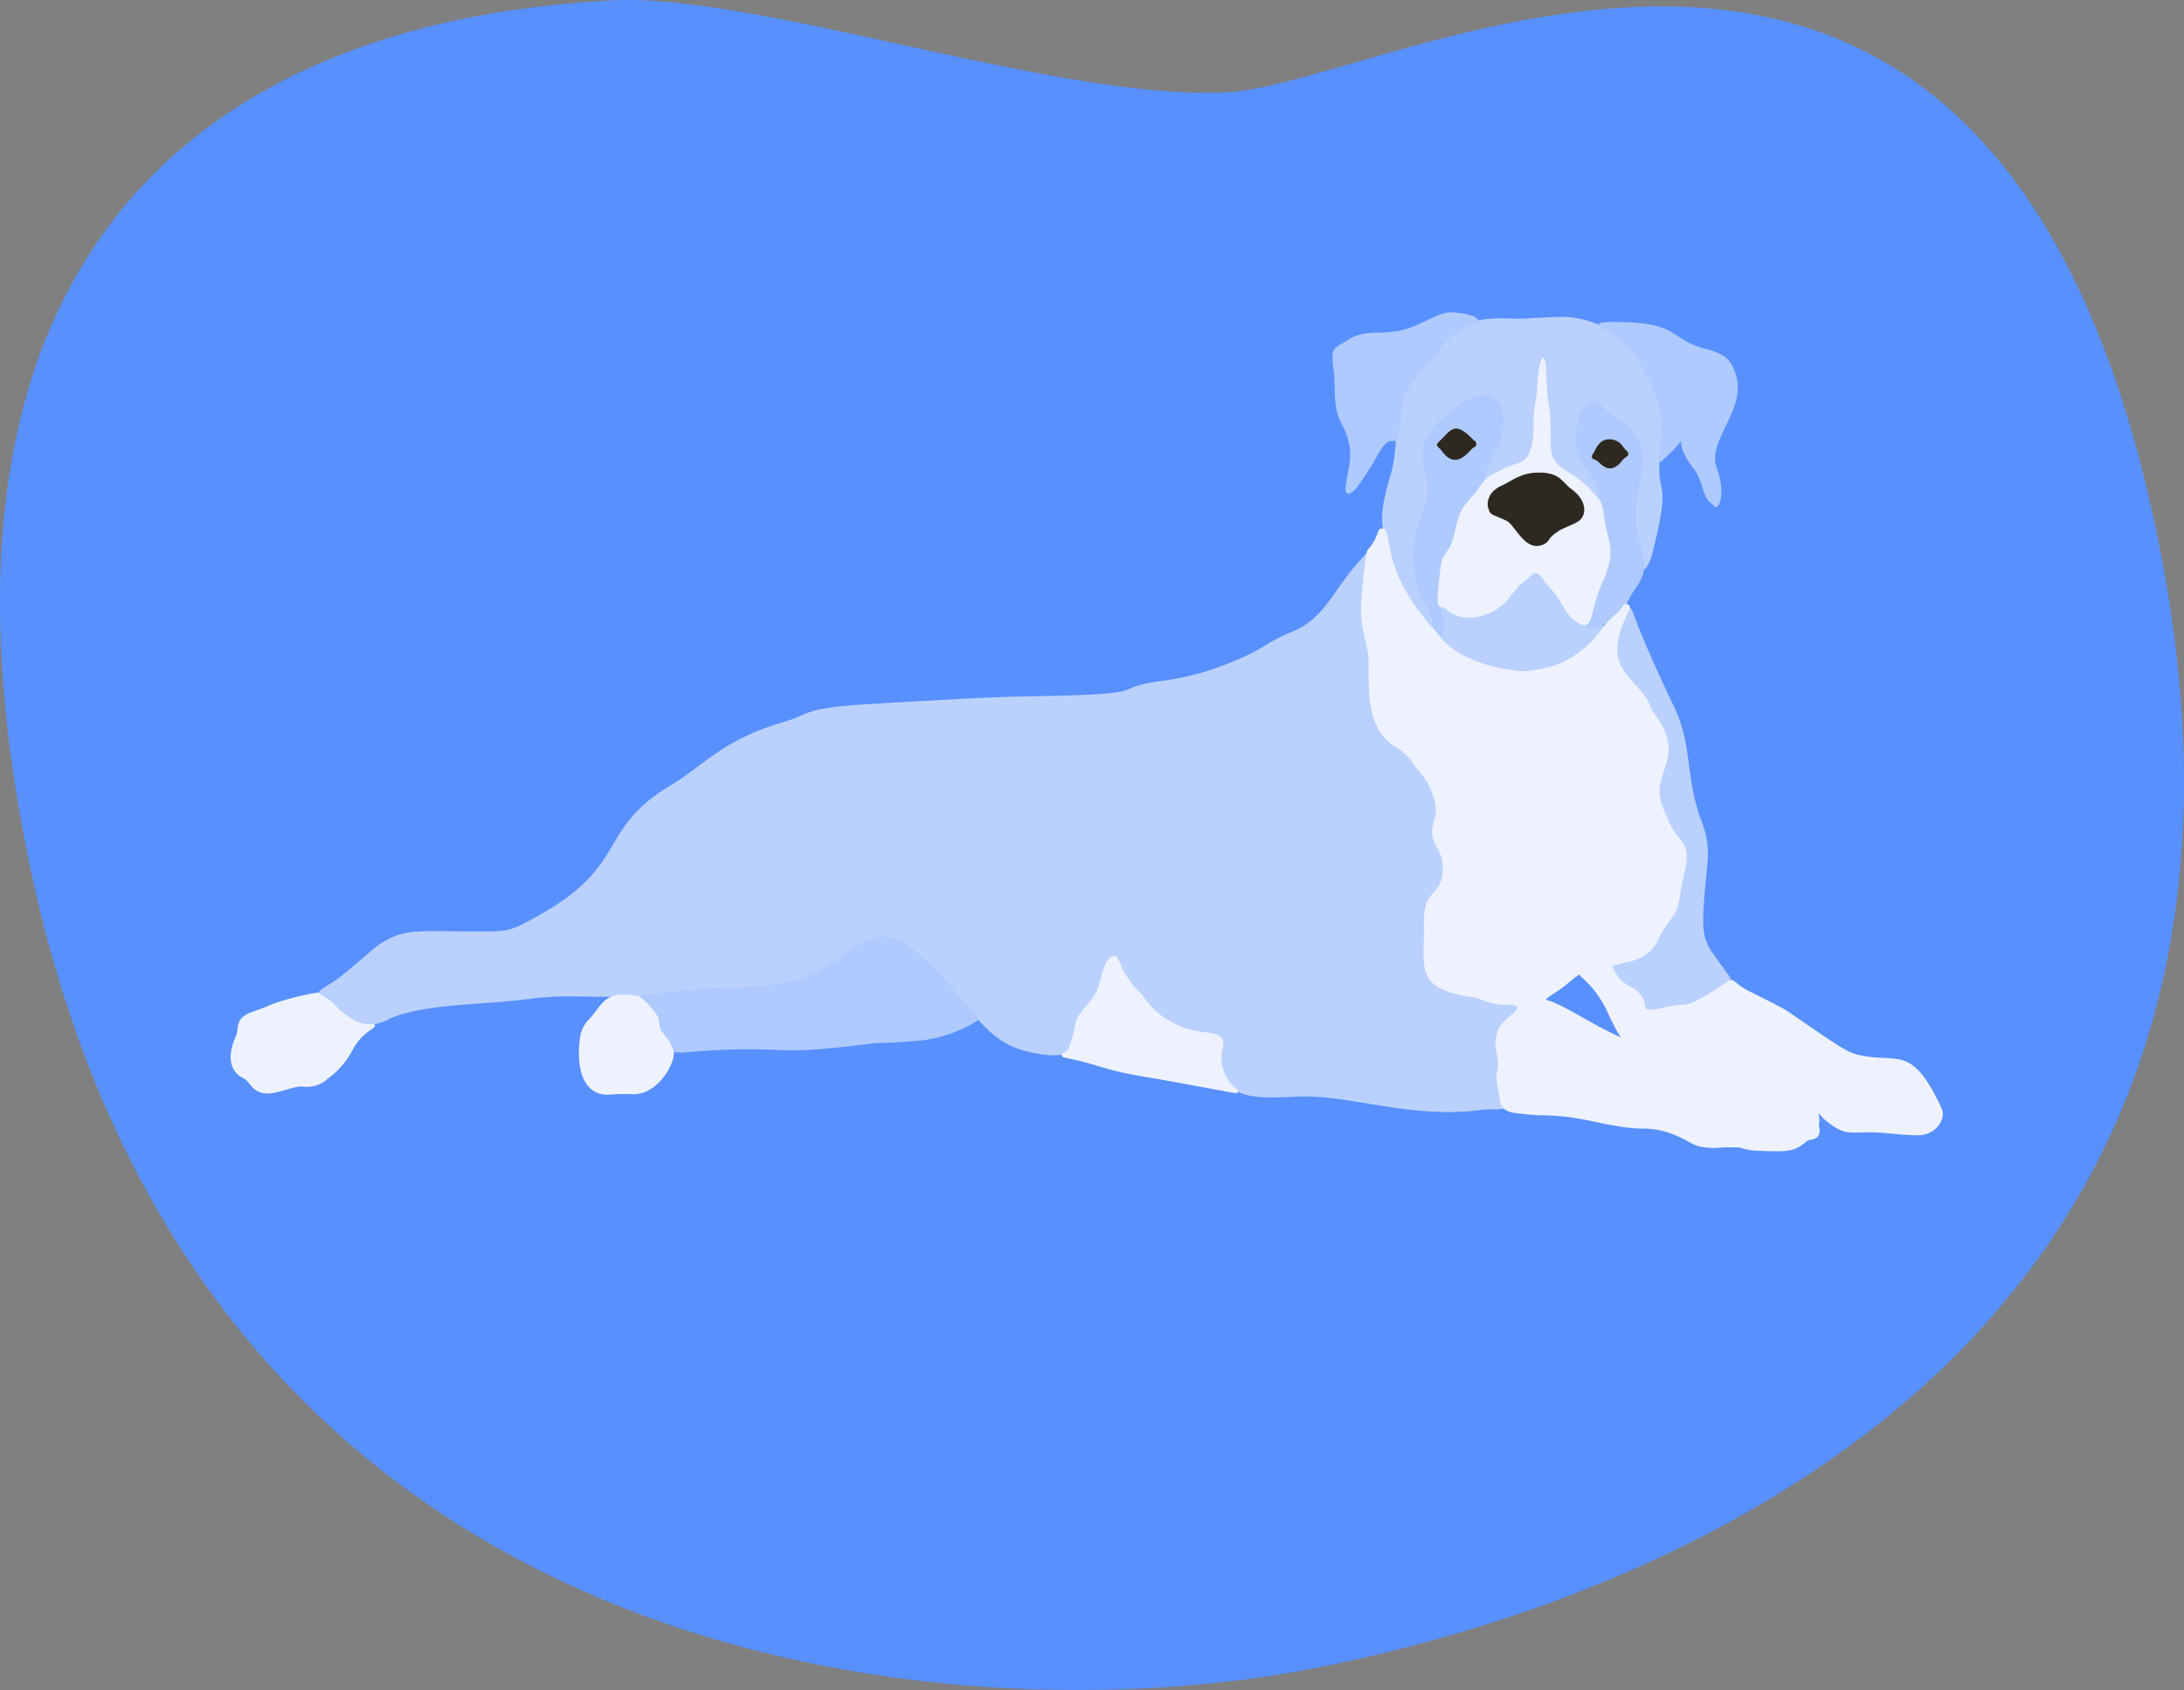 <svg xmlns="http://www.w3.org/2000/svg" width="253.538" height="196.137" viewBox="0 0 253.538 196.137">
  <rect x="0" y="0" width="253.538" height="196.137" fill="#808080" stroke="none"/>
  <g id="그룹_34" data-name="그룹 34" transform="translate(-61.462 -158.467)">
    <g id="그룹_27" data-name="그룹 27">
      <g id="그룹_26" data-name="그룹 26" transform="translate(84.519 -84.616)">
        <path id="패스_60" data-name="패스 60" d="M4048.607,3695.951c19.73-1.064,88.921-42.579,108.082,52.16s-59.611,123.48-99,130.931-127.737,2.129-147.962-92.61,50.03-100.06,67.062-101.125S4028.877,3697.016,4048.607,3695.951Z" transform="translate(-3929.163 -3442.159)" fill="#5890ff"/>
      </g>
    </g>
    <g id="Boxer_1_tan_" data-name="Boxer 1 [ tan ]" transform="translate(-2058.086 -2963.76)">
      <path id="Boxer_1.10" data-name="Boxer 1.10" d="M2479.605,3159.709c-.89,0-4.04.184-4.057.186-1.384.133-3.823-.323-6.7.46-1.981.529-2.268,1.573-4.189,3.92-.481.563-1.847,2.078-2.453,2.875-2.621,3.442-1.066,6.578-2.533,11.381-1.181,3.863-.965,5.353-.413,7.358a24.41,24.41,0,0,0,3.334,7.98c.415.748.205.349,1.947,2.374.39.457.831.1.747-.251-.624-2.664-2.262-3.567-2.482-7.913-.05-1.085-.412-1.958.015-2.989.756-1.344,4.808-1.164,2.152-6.574-.239-.489-2.095-2.979-.366-5.416a5.943,5.943,0,0,1,1.99-1.976c3.217-2.218,3.561-2.482,4.764-2.073,1.322.447,1.365,1.5,1.158,2.765-.342,2.11.231,2-1.085,4.095a16.594,16.594,0,0,0-.834,2.143c-.12.63.768.69,1.12.138.594-.344.038-.271,1.181-.684a5.834,5.834,0,0,1,1.515-.5c3.46-.713,1.752-7.806,2.88-11.658.246-1.426.3-.451.26.984a27.536,27.536,0,0,0,.359,3.83c.472,2.779-.022,3,.361,5.123.335,1.986,1.535,2.227,2.458,2.785a14.569,14.569,0,0,1,2.5,2.124c.358.46.552,1.06,1,.719.512-.38-.425-2.534-.868-3.086-1.213-1.513-2.311-2.793-1.844-4.722.176-.735-.04-1.664.641-2.6,1.326-1.834,1.583-.514,3.147.674,1.08.815,1.913.674,2.9,2.383,2.419,4.181-2.082,7.482-1.147,10.413.1.321.018.336-.005.753-.063,1.112,1.006,2.155,1.362,3.338.2.494-.009.837.423.92.535.473,1.131-1,1.306-1.689,2.379-9.342.447-6.534.918-11.229.155-1.537.7-3.378.16-5.59a40.824,40.824,0,0,0-2.772-6.243,10.925,10.925,0,0,0-8.854-4.528" transform="translate(-178.819 -0.705)" fill="#bad1ff"/>
      <g id="Boxer_1.9" data-name="Boxer 1.9" transform="translate(2156.46 3186.458)">
        <path id="Boxer_1.9.3" data-name="Boxer 1.9.3" d="M2522.9,3238.577c-.33,0-.39.3-.523.7-.773,2.329-2.093,4.906.283,7.569,7.786,8.732,2.931,10.319,3.638,14.048a11.024,11.024,0,0,0,1.913,4.114c1.077,1.282,1.034,1.116,1.029,2.79-.02,2.87-.762,6.144-2.777,8.188-1.094,1.1-.7,2.148-1.444,2.821-1.135.757-3.551.335-4,1.022-.307.472.161,1.642,1.52,2.531.252.167.545.268.794.443a.955.955,0,0,1,.161.169c.482.662.673.133.6.779-.1.631-.106,1.118.4,1.5.642.493,1.739.067,2.218-.061,1.783-.473,4-.083,6.575-2.211.645-.481,1.888-.752,1.442-1.529-.026-.047-.8-1.111-.794-1.1-2.086-2.936-2.654-2.947-2.105-8.9.382-4.184.67-5.235-.4-8.114-1.917-5.161-1.029-8.744-3.137-13.174-.017.007-2.927-6.071-4.356-9.806-.554-1.457-.543-1.783-1.034-1.783" transform="translate(-2370.824 -3232.295)" fill="#bad1ff"/>
        <path id="Boxer_1.9.2" data-name="Boxer 1.9.2" d="M2291.864,3223.891a.39.39,0,0,0-.368.279c-3.412,3.416-4.346,7.061-8.139,8.7-4.281,1.771-2.9,2.075-9.33,4.414a31.985,31.985,0,0,1-6.635,1.484c-5.922.912.653,1.48-15.93,1.725-3.3.042-16.82.828-18.774.964-6.319.441-5.729,1.165-8.652,2.013-7.06,2.044-9.311,5.107-13.067,7.335-8.489,5.053-4.9,9.232-15.09,14.966-3.912,2.219-3.676,1.981-8.708,1.981-5.819,0-7.53-.394-10.6,1.947-.091.069-3.2,2.783-4.307,3.594s-3.49,1.8-1.446,2.284c.57.219,2.494,2.919,5,3.076a6.233,6.233,0,0,0,2.678-.843c4.235-1.688,10.217-1.487,15.76-2.184,5.873-.738,5.758.1,16.808-.538,9.551-.566,14.209-.164,19.25-3.475,3.062-2.013,3.873-3.142,5.1-3.005,3.051.091,5.87,3.469,5.853,3.452,6.319,6.434,6.7,9.188,13.107,10,4.4.561,2.767-2.164,4.173-4.537.987-1.5,1.645-1.43,2.43-4.028.55-1.77.6-2.376,1.433-2.9a24.192,24.192,0,0,1,1.564,2.877,30.164,30.164,0,0,0,2.123,2.618c2.127,2.5,5.052,3.51,8.268,3.927.63.08.583-.136.487.821-.612,6.271,2.722,6.4,8.916,6.092,5.825-.276,13.291,2.624,21.161,1.556,1.534-.206,3.286.2,3.1-.719a1.9,1.9,0,0,0-.29-.547c-.917-1.28-.361-3.506-.416-4.155-.109-1.325-.937-1.479-.113-3.537a5.851,5.851,0,0,1,1.333-1.746,4.409,4.409,0,0,0,.61-.777c2.182-1.208-7.28-.886-10.012-4.181-1.322-1.759-.44-4.544-.44-6.267,0-2.808.642-2.5,1.363-3.428a4.9,4.9,0,0,0,.4-4.985c-.51-.97-1.02-1.535-.67-3.008,1.21-5.16-2.946-7.407-5.43-9.963-2.934-3.013-1.656-5.8-2.363-10.791-.225-1.6-1.2-5.334-.2-8.558.248-.8.786-1.935.071-1.935" transform="translate(-2170.02 -3223.891)" fill="#bad1ff"/>
        <path id="Boxer_1.9.1" data-name="Boxer 1.9.1" d="M2493.671,3235.17c-.164-.722-1.045.2-1.893-.173a14.611,14.611,0,0,1-2.029-1.1c-.981-.844-1.26-2.074-2.2-3.135s-.691-.72-1.082-1.149c-1.208-1.328-.391-2.184-4.037,1.5-5.475,5.564-7.2.7-7.971,1.425-.532.507.614,2.871.022,3.344-1.4,1.022,4.3,3.592,4.995,3.746a14.237,14.237,0,0,0,4.352.462c3.147.042,3.1.066,4.522-.333C2491.862,3238.78,2493.768,3235.609,2493.671,3235.17Zm-19.184.707h0C2474.5,3235.867,2474.5,3235.868,2474.487,3235.877Zm5.279.02c-.008.017-.009.018,0,0Zm8.06-3.349c-.03-.012-.026-.006-.019-.03Zm-1.647-3.267-.053-.076Zm-4.511,3.573c.1-.093.048-.031,0,0Zm-5.35.685-.06-.029Z" transform="translate(-2344.119 -3226.514)" fill="#bad1ff"/>
      </g>
      <path id="Boxer_1.8" data-name="Boxer 1.8" d="M2515.363,3335.341a7.538,7.538,0,0,0-2.837.8c-1.125.474,1.167.751,3.051,4.823,1.56,3.374,1.839,3.142,1.839,3.142,1.516,1.2,5.921,2.2,7.851,2.567.894.167,2.171.161,2.858.308,2.129.453,3.538,1.164,6.285,1.817,3.092.748,5.507,3.933,6.646,4.825,2.449,1.9,2.628.987,6.561,1.3.684.052,2.582.272,4.032.272,1.938,0,3.248-1.873,2.7-3.09-3.205-6.969-4.874-5.546-8.424-6.024-2.534-.355-2.466-.513-9.564-5.342-.61-.417-4.271-2.218-4.254-2.209-2.505-1.281-1.607-1.874-3.153-.825-4.861,3.248-4.074,1.982-6.156,2.528,0-.017-1.181.241-1.177.257-2.8.474-.855-.391-2.6-2.008-.6-.575-.823-.321-1.994-1.382a6.46,6.46,0,0,1-.956-1.586c-.1-.184-.372-.182-.706-.182" transform="translate(-209.386 -101.209)" fill="#eef2ff"/>
      <g id="Boxer_1.7" data-name="Boxer 1.7" transform="translate(2283.645 3168.034)">
        <path id="Boxer_1.7.2" data-name="Boxer 1.7.2" d="M2473.233,3181.611c-9.085,6.091-2.025,7.042-5.208,13.892-1.022,1.948-.922,7.421.574,9.438,1.313,1.76.921,3.677,1.631,3.948.584.19.5-.652.49-.635.453-.987-.487-2.986-.354-3.855.791-3.841-.715-2.622,1.471-5.863,1.215-1.824.589-2.858,1.482-4.52a13.24,13.24,0,0,1,1.889-2.338c1.057-1.49-.215-.874,1.482-3.935C2479.337,3182.979,2477.007,3179.092,2473.233,3181.611Zm-5.6,15.412-.01.02Z" transform="translate(-2467.35 -3180.82)" fill="#afcaff"/>
        <path id="Boxer_1.7.1" data-name="Boxer 1.7.1" d="M2518.317,3195.133c.337-4.218,2.242-7.634-1.625-10.209a6.264,6.264,0,0,1-2.215-1.654,1.55,1.55,0,0,0-1.125-.593.716.716,0,0,0-.72.139,5.657,5.657,0,0,0-.974,1.91c-1.477,5.137,1.417,5,2.116,8.239.454,2.09,0,1.053.378,2.918a18.8,18.8,0,0,1,.674,3.743c-.023,4.135-.58,2.985-1.144,5.665a8.759,8.759,0,0,1-.915,2.272c-.97,1.974,1.032,1.979,3.718-.413.738-.658.713-1.4,1.948-3.095C2520.448,3201.182,2517.951,3199.323,2518.317,3195.133Zm.635-4.775Z" transform="translate(-2492.468 -3181.859)" fill="#afcaff"/>
      </g>
      <g id="Boxer_1.6" data-name="Boxer 1.6" transform="translate(2274.236 3158.476)">
        <path id="Boxer_1.6.2" data-name="Boxer 1.6.2" d="M2459.009,3158.476c-1.134,0-2.97,1.152-4.514,1.74-3.2,1.2-4.97-.053-7.393,1.476-1.527.969-1.671.908-1.746,1.731a14.339,14.339,0,0,0,.073,1.433c.379,1.883-.15,4.335.892,6.359,1.677,3.229,1.022,4.409.587,7.221-.224,1.473.516,1.283,1.274.364a33.692,33.692,0,0,0,2.654-4.208c.993-1.4,1.246-1.173,1.229-1.171,1.294-.051.747,0,1.2-2.6.054-.334.247-1.917.389-2.375.679-2.24,2.856-3.64,3.654-4.9a8.469,8.469,0,0,1,4.444-3.758c1.552-.653-1.054-1.309-2.74-1.309" transform="translate(-2445.353 -3158.476)" fill="#afcaff"/>
        <path id="Boxer_1.6.1" data-name="Boxer 1.6.1" d="M2519.22,3161.1c-3.59,0-.252.967,1.076,2.075,2,1.93,1.835,2.28,2.753,4.1a8.542,8.542,0,0,1,.867,1.615c.008-.017.1.322.117.314a8.6,8.6,0,0,1,.87,4.117c.1,2.93-.855,3.941-.126,3.969.208,0,.133-.069.611-.482,3.315-2.938.372-2.354,3.082,1.092,1.492,1.9.977,3.407,2.286,4.325.245.167.212.352.455.361.519,0,1.053-2.049.084-4.572-1.211-3.457,4.086-7.006,1.934-11.586a3.016,3.016,0,0,0-1.475-1.585,7.039,7.039,0,0,0-1.418-.537c-4.835-1.154-2.906-3.212-11.115-3.212" transform="translate(-2486.7 -3159.98)" fill="#afcaff"/>
      </g>
      <path id="Boxer_1.5" data-name="Boxer 1.5" d="M2285.24,3327.863c-1.747,0-4.97,2.685-5.585,3.079-5.514,3.509-8.465,2.221-18.445,3.264-1.255.125-1.346.228-2.472.336-1.139.125-1.318.043-1.454.239a10.453,10.453,0,0,1,2.17,2.388c.211.625.111,1.184.366,1.607.085.119.3.326.445.508a6.256,6.256,0,0,1,.438.777c.846,1.26.292,1.228,1.108,1.228,0,.2,5.068-.637,11.828-.258,3.689.2,8.962-.6,11.106-.81,1.517,0,5.121-.29,5.051-.283a15.95,15.95,0,0,0,6.654-2.282c.59-.355-1.2-1.716-2.459-3.344-.918-1.183-4.943-5.481-6.492-6A6.676,6.676,0,0,0,2285.24,3327.863Zm-1.338.357h0Z" transform="translate(-63.497 -96.93)" fill="#afcaff"/>
      <path id="Boxer_1.4" data-name="Boxer 1.4" d="M2378.01,3333.072c-1.074,0-1.4,1.985-1.78,3.215-.757,2.51-2.334,2.766-2.848,4.853a11.3,11.3,0,0,1-.625,2.438,1.588,1.588,0,0,1-.668.747c-.31,0-.383.466.156.574,4.2.827,4.275,1.417,9.821,2.311-.226-.075,9.936,1.8,9.953,1.805a.235.235,0,0,0,.215-.4c.108-.1-.427-.089-1.122-1.265-2.076-3.5,1.5-4.858-2.53-5.406a10,10,0,0,1-5.462-2.172h0l-.023-.017h0l-.013-.015a9.992,9.992,0,0,1-1.842-2.116,10.813,10.813,0,0,1-2.333-3.062c-.481-1.091-.591-1.492-.9-1.492" transform="translate(-129.055 -99.911)" fill="#eef2ff"/>
      <g id="Boxer_1.3" data-name="Boxer 1.3" transform="translate(2146.324 3183.558)">
        <path id="Boxer_1.3.3" data-name="Boxer 1.3.3" d="M2455.509,3217.111c-.645,0-.253.862-1.584,2.4.08-.058-.053.026-.156.247-.171.361-.693,5.629-.7,6.338-.028,3.067.734,4,.869,6.147.065,1.016-.223,5.395.853,7.542a5.752,5.752,0,0,0,2.168,2.611,5.822,5.822,0,0,1,2.108,1.92c.92,1.415,1.3,1.255,2.1,3.081,1.722,3.99-1.034,3.664.844,6.948a4.5,4.5,0,0,1,.553,2.557c-.136,2.868-2.217,2.042-2.161,5.739.044,5.646-1.193,7.776,5.48,8.854,1.684.263,1.911.9,4.181.9,2.5,0,.3,1.1-.643,2.21a3.891,3.891,0,0,0-.625,3.27c.558,2.9-.438,1.548.314,4.986.145.656-.113,1.885,2.043,2.124.424.047,2.231.236,2.726.236,4.958,0,7.282,1.306,11.54,1.543a9.561,9.561,0,0,1,4.094.751c-.13-.073.756.33.692.3,1.446.687,1.634,1.181,4.023,1.192a25.592,25.592,0,0,1,2.677-.059c.412.047.553.206,1.527.333.453.058,1.137.071,1.12.07,3.07.105,3.852.11,5.34-1.174.276-.164.45-.075.854-.241.823-.349.506-1.352.507-1.335-.052-1,.191-.23-.093-1.669a5.091,5.091,0,0,0-.89-1.283c-1.8-2.132-3.558-2.631-7.537-3.7a33.923,33.923,0,0,0-3.847-1.087c-.179-.028-2.193-.235-3.079-.385-7.6-1.257-11.849-4.864-15.234-6.3h0c.019.012-.042-.023-.072-.036l.023.015c-1.271-.593-1.54.028.876-1.712,1.189-.863,2.043-2.015,3.91-2.149-.017,0,.994-.129.977-.128.423-.057.645-.2,2.45-.689,3.172-.463,3.875-2.762,3.806-2.628,1.646-3.2,2.092-2.2,2.6-5.308.442-3.128.773-2.653.722-4.518-.034-1.676-1.245-2.041-1.865-3.535-.007-.018-.738-1.639-.746-1.656-1.588-3.388,1.043-5.041.432-8.049-.41-1.995-1.618-2.993-1.951-3.892-1.272-3.477-5.876-4.048-2.956-10.383a8.182,8.182,0,0,1,.442-.981.425.425,0,1,0-.735-.425,4.615,4.615,0,0,1-.787.9c-.787.763-1.234,1.17-1.217,1.154-.274.266-5.105,9.116-16.5,3.712a8.787,8.787,0,0,1-3.119-2.694c-7-7.558-4.859-12.054-6.35-12.054" transform="translate(-2321.854 -3217.111)" fill="#eef2ff"/>
        <path id="Boxer_1.3.2" data-name="Boxer 1.3.2" d="M2245.947,3343.532c-2.272,0-2.79,1.694-3.906,2.863a3.638,3.638,0,0,0-1.072,2.1c-.47,3.2.145,6.757,3.331,6.683a20.407,20.407,0,0,1,2.618-.071c3.192.251,5.324-4.026,4.889-5.112a7.409,7.409,0,0,0-1.242-2.066c-.451-.488-.3-.956-.513-1.745a8.477,8.477,0,0,0-2.232-2.459c-.2-.076-1.856-.2-1.874-.2" transform="translate(-2200.404 -3289.454)" fill="#eef2ff"/>
        <path id="Boxer_1.3.1" data-name="Boxer 1.3.1" d="M2156.4,3343.036a30.363,30.363,0,0,0-5.282,1.348c-1.024.469-2.414.934-2.639,1.03-1.693.716-1.161,1.847-1.53,2.624-1.738,3.863.706,4.862.714,4.845.628.342.751.69,1.161,1.113,1.632,1.722,3.925-.042,5.8-.061a3.569,3.569,0,0,0,3.036-.963,9.423,9.423,0,0,0,2.931-3.492c1.271-2.132,2.681-2.242,2.463-2.675-.163-.341-.83.226-2.319-.519-2.113-1.166-2.248-2.141-3.63-2.812-.316-.143-.559-.437-.7-.437" transform="translate(-2146.323 -3289.17)" fill="#eef2ff"/>
      </g>
      <path id="Boxer_1.2" data-name="Boxer 1.2" d="M2493.229,3189.341c-.075-.516-.263-1.911-.7-2.187a12.569,12.569,0,0,0-3.8-3.254c-2.745-1.821-1.125-2.971-2.005-8.094-.145-.915-.261-3.783-.259-3.767-.1-2-.824-1.641-1.034,2.441-.053,1.229-.214,1.24-.383,3.089-.076.8.356,4.952-1.754,5.476a14.54,14.54,0,0,0-3.794,1.8,17.537,17.537,0,0,0-1.139,1.548c-1.513,1.834-1.855,1.717-2.548,4.966-.573,2.347-1.335,1.961-1.558,3.664-.76,5.994-.161,4.281.639,4.978,1.954,1.865,5.493.9,7.184-1.144,1.358-1.693,1.2-1.538,1.854-2.048,1.037-.8,1.088-1.12,1.515-.929.651.385.65.768,1.2,1.332,1.831,1.919,1.766,2.866,2.858,3.878,2.694,2.156,1.866-.515,3.47-4.081C2494.78,3193.026,2493.675,3192.484,2493.229,3189.341Zm-8.62,6.891.012-.013Zm7.361-7.153c.049.024.041,0,.042.064C2492,3189.122,2491.985,3189.1,2491.97,3189.079Z" transform="translate(-187.454 -7.084)" fill="#eef2ff"/>
      <g id="Boxer_1.1" data-name="Boxer 1.1" transform="translate(2286.352 3171.959)">
        <path id="Boxer_1.1.3" data-name="Boxer 1.1.3" d="M2493.406,3201.947c-2.149,0-3.14,1-4.271,1.494-2.327,1-1.51,3.057-1.6,2.587.182.91.424.718,2.12,1.508,1.076.577,2.142,3.707,4.293,2.756.779-.345.394-.7,1.752-1.564.683-.439,1.746-.708,2.391-1.2.9-.685.894-2.375-.911-3.67-1.11-.8-1.266-1.912-3.771-1.912" transform="translate(-2481.568 -3196.835)" fill="#2e2920"/>
        <path id="Boxer_1.1.2" data-name="Boxer 1.1.2" d="M2519.946,3194.586c.02-.22-.036-.1-.582-.775a1.8,1.8,0,0,0-1.594-.869c-1.27-.037-1.568,1.212-1.992,1.825a.343.343,0,0,0,.247.51c.614.049,1.586,2.3,3.333.009C2519.714,3194.917,2520.033,3194.9,2519.946,3194.586Zm-.2-.332c.022.021,0,0-.027-.022Zm-3.021,1.482.018.016Z" transform="translate(-2497.742 -3191.682)" fill="#2e2920"/>
        <path id="Boxer_1.1.1" data-name="Boxer 1.1.1" d="M2478.252,3191.775c-.076-.371-.081-.263-.285-.408-2.329-2.465-2.654-1.126-4.182.3-.258.243,0,.468.241.668.434.416,1.479,2.652,3.658.086C2477.946,3192.124,2478.32,3192.105,2478.252,3191.775Zm-.273-.395Zm-3.855-.059c-.009.017.045-.051-.024.027Zm3.578,1.076c-.017.017,0,.006.019-.022Z" transform="translate(-2473.677 -3189.997)" fill="#2e2920"/>
      </g>
    </g>
  </g>
</svg>
